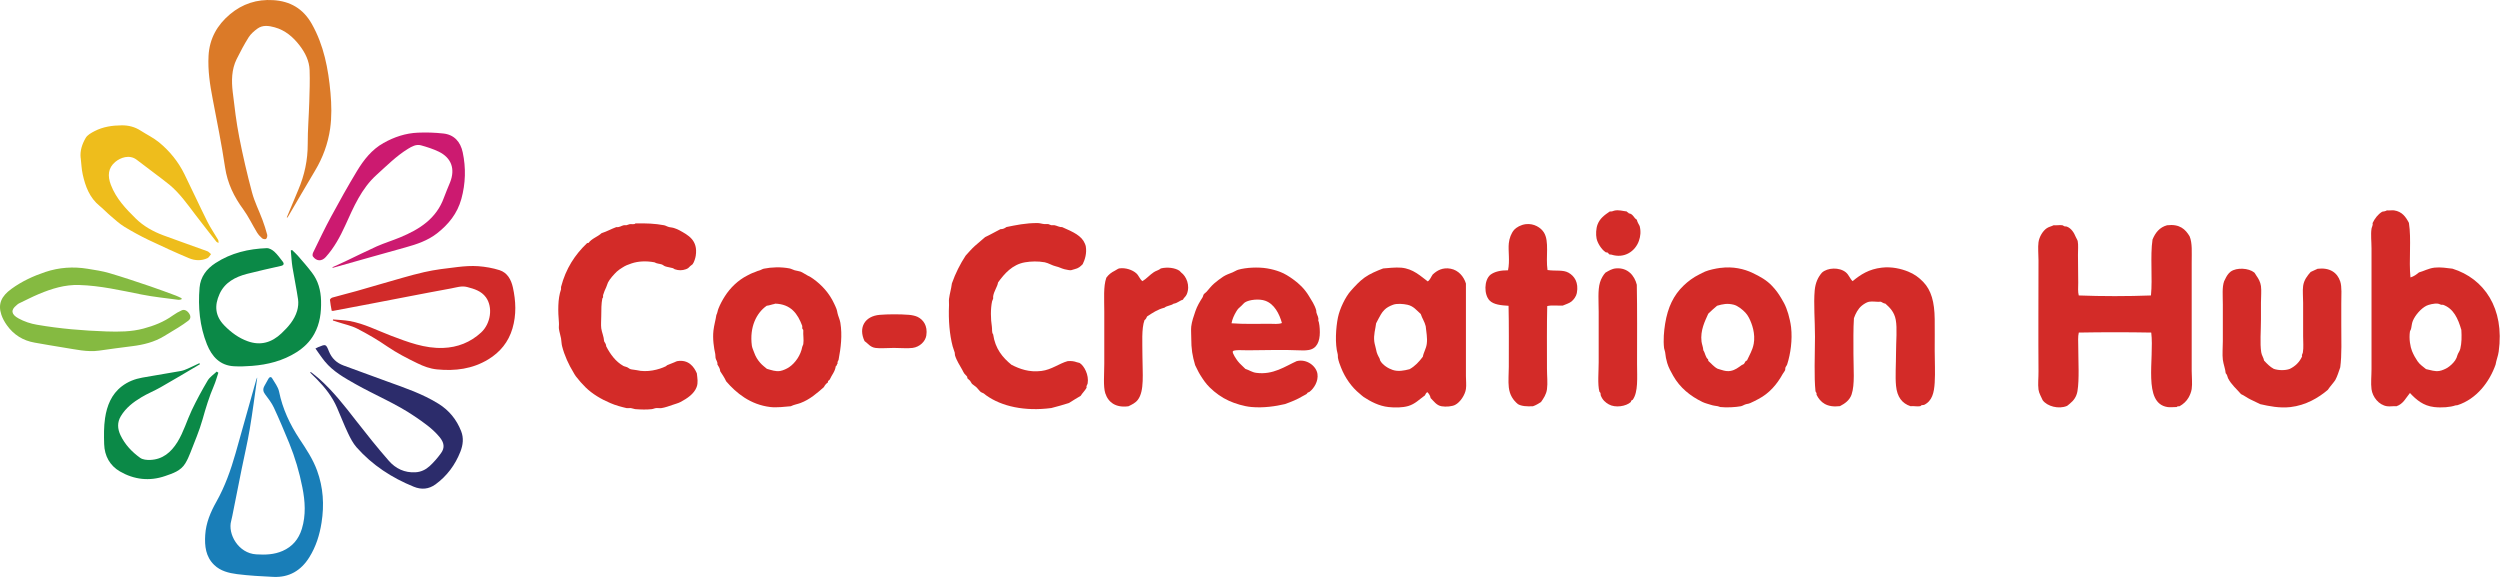 <svg xmlns="http://www.w3.org/2000/svg" width="208" height="48" viewBox="0 0 208 48" fill="none">
    <path fill-rule="evenodd" clip-rule="evenodd" d="M134.303 17.527C134.672 17.437 135.02 17.561 135.342 17.593C135.376 17.664 135.482 17.672 135.513 17.749C135.875 17.786 135.922 18.136 136.183 18.279C136.231 18.487 136.333 18.637 136.42 18.806C136.536 19.255 136.489 19.666 136.357 20.04C136.054 20.9 135.157 21.533 134.068 21.185C134.021 21.172 133.931 21.18 133.894 21.166C133.849 21.14 133.802 21.035 133.744 21.011C133.683 20.985 133.628 21.011 133.591 20.987C133.227 20.744 132.905 20.204 132.834 19.84C132.768 19.505 132.786 19.017 132.918 18.674C133.111 18.173 133.483 17.899 133.936 17.593C134.102 17.614 134.192 17.561 134.303 17.527Z" fill="#D32B28"/>
    <path fill-rule="evenodd" clip-rule="evenodd" d="M200.544 23.085C200.834 22.998 201.05 22.837 201.258 22.665C201.651 22.562 202.049 22.325 202.553 22.267C203.049 22.212 203.605 22.301 204.046 22.354C206.675 23.174 208.395 25.645 207.891 29.256C207.841 29.622 207.696 29.941 207.632 30.337C207.126 31.772 206.061 33.193 204.457 33.713C204.407 33.726 204.336 33.713 204.286 33.731C203.882 33.879 203.152 33.939 202.516 33.866C201.606 33.763 201.024 33.248 200.507 32.697C200.169 33.103 199.953 33.612 199.383 33.8C199.101 33.773 198.866 33.837 198.605 33.8C197.912 33.699 197.397 33.024 197.31 32.386C197.242 31.885 197.31 31.284 197.31 30.711C197.31 27.404 197.31 24.031 197.31 20.679C197.31 20.112 197.236 19.514 197.31 19.026C197.331 18.884 197.447 18.733 197.397 18.564C197.587 18.169 197.838 17.839 198.196 17.615C198.339 17.589 198.489 17.575 198.587 17.504C198.814 17.525 199.009 17.48 199.191 17.504C199.853 17.604 200.159 18.04 200.422 18.543C200.638 19.883 200.404 21.676 200.551 23.085M202.843 25.266C202.524 25.223 202.039 25.355 201.87 25.442C201.427 25.669 200.944 26.218 200.747 26.698C200.654 26.914 200.652 27.17 200.594 27.383C200.573 27.46 200.52 27.507 200.507 27.578C200.414 28.195 200.541 28.868 200.681 29.211C200.813 29.53 200.96 29.791 201.134 30.047C201.332 30.34 201.596 30.498 201.846 30.711C202.247 30.796 202.577 30.922 202.946 30.864C203.16 30.835 203.476 30.69 203.619 30.601C203.853 30.45 204.083 30.247 204.267 29.986C204.373 29.825 204.41 29.72 204.46 29.543C204.515 29.366 204.644 29.235 204.697 29.016C204.813 28.544 204.818 28.006 204.784 27.449C204.51 26.508 204.138 25.664 203.249 25.353C203.091 25.397 202.978 25.284 202.841 25.266" fill="#D32B28"/>
    <path fill-rule="evenodd" clip-rule="evenodd" d="M88.371 18.896C88.957 19.173 89.766 19.452 90.144 20.04C90.223 20.164 90.32 20.378 90.339 20.505C90.431 21.066 90.273 21.591 90.08 21.981C89.877 22.182 89.748 22.316 89.389 22.401C89.184 22.445 89.155 22.519 88.891 22.467C88.788 22.445 88.662 22.424 88.567 22.401C88.271 22.324 88.147 22.227 87.833 22.155C87.559 22.097 87.235 21.886 86.926 21.823C86.346 21.72 85.784 21.741 85.286 21.823C84.223 22.002 83.55 22.786 83.039 23.5C82.978 23.872 82.704 24.204 82.63 24.65C82.617 24.716 82.643 24.782 82.63 24.845C82.612 24.924 82.562 24.985 82.543 25.067C82.406 25.681 82.424 26.567 82.522 27.158C82.562 27.409 82.498 27.659 82.63 27.82C82.802 29.012 83.416 29.751 84.162 30.355C84.843 30.695 85.613 30.993 86.649 30.863C87.491 30.761 88.126 30.238 88.83 30.046C89.12 30.02 89.376 30.054 89.587 30.136C89.656 30.162 89.782 30.178 89.825 30.199C90.196 30.423 90.613 31.191 90.494 31.897C90.476 32.008 90.357 32.1 90.407 32.251C90.27 32.509 90.059 32.691 89.912 32.934C89.587 33.132 89.255 33.319 88.938 33.53C88.461 33.683 87.968 33.82 87.469 33.949C85.265 34.239 83.342 33.817 82.047 32.892C81.979 32.841 81.921 32.783 81.852 32.736C81.778 32.686 81.675 32.67 81.615 32.625C81.491 32.533 81.388 32.367 81.269 32.251C81.148 32.129 80.992 32.048 80.879 31.942C80.821 31.887 80.781 31.768 80.708 31.678C80.642 31.597 80.544 31.549 80.491 31.478C80.465 31.441 80.491 31.388 80.47 31.346C80.42 31.259 80.299 31.177 80.233 31.082C80.164 30.985 80.12 30.887 80.061 30.771C79.866 30.41 79.587 30.009 79.455 29.561C79.434 29.492 79.452 29.408 79.434 29.339C79.386 29.16 79.318 29.028 79.26 28.812C79.009 27.857 78.901 26.668 78.959 25.37C78.964 25.199 78.938 25.025 78.959 24.861C79.012 24.437 79.141 24.044 79.197 23.582C79.497 22.73 79.885 21.965 80.341 21.269C80.597 20.99 80.834 20.705 81.119 20.452C81.396 20.206 81.683 19.972 81.963 19.727C82.406 19.523 82.809 19.281 83.239 19.065C83.466 19.073 83.603 18.98 83.735 18.89C84.516 18.732 85.331 18.553 86.33 18.558C86.515 18.558 86.715 18.632 86.913 18.645C87.016 18.653 87.124 18.632 87.216 18.645C87.298 18.658 87.374 18.719 87.454 18.735C87.538 18.748 87.633 18.722 87.715 18.735C87.947 18.772 88.15 18.922 88.382 18.89" fill="#D32B28"/>
    <path fill-rule="evenodd" clip-rule="evenodd" d="M52.854 18.609C52.851 18.591 52.862 18.588 52.862 18.588C53.774 18.572 54.478 18.596 55.254 18.741C55.383 18.765 55.525 18.862 55.684 18.896C55.847 18.928 55.968 18.931 56.116 18.986C56.28 19.042 56.388 19.084 56.528 19.16C57.242 19.558 58.086 19.973 57.886 21.278C57.859 21.46 57.757 21.805 57.627 21.982C57.598 22.022 57.493 22.077 57.432 22.135C57.298 22.267 57.263 22.33 57.066 22.401C56.749 22.512 56.459 22.512 56.137 22.401C56.087 22.383 56.042 22.33 55.987 22.312C55.768 22.246 55.525 22.225 55.338 22.156C55.238 22.122 55.156 22.035 55.059 22.001C54.853 21.935 54.645 21.942 54.452 21.824C53.753 21.695 53.094 21.732 52.553 21.913C52.245 22.016 52.031 22.096 51.775 22.267C51.599 22.383 51.498 22.433 51.319 22.597C51.082 22.823 50.744 23.195 50.586 23.501C50.538 23.596 50.486 23.789 50.436 23.897C50.338 24.105 50.246 24.316 50.175 24.559C50.161 24.606 50.19 24.68 50.175 24.735C50.161 24.785 50.117 24.807 50.111 24.843C50.032 25.258 50.024 25.743 50.024 26.323C50.024 26.653 49.987 27.009 50.024 27.315C50.072 27.665 50.238 27.987 50.264 28.396C50.33 28.528 50.433 28.62 50.436 28.815C50.781 29.482 51.229 30.089 51.862 30.445C51.949 30.495 52.078 30.503 52.187 30.556C52.282 30.598 52.355 30.68 52.448 30.711C52.593 30.759 52.791 30.756 52.965 30.796C53.827 31.009 54.816 30.761 55.407 30.469C55.449 30.448 55.465 30.4 55.512 30.382C55.715 30.292 55.873 30.231 56.119 30.139C56.187 30.113 56.274 30.06 56.335 30.049C57.279 29.886 57.741 30.508 57.978 31.062C58.023 31.489 58.099 31.843 57.957 32.212C57.741 32.774 57.184 33.145 56.62 33.446C56.404 33.559 56.208 33.594 55.95 33.689C55.723 33.77 55.314 33.913 55.04 33.953C54.892 33.976 54.737 33.937 54.587 33.953C54.457 33.966 54.349 34.029 54.217 34.042C53.795 34.09 53.318 34.076 52.875 34.042C52.751 34.032 52.619 33.968 52.49 33.953C52.371 33.939 52.239 33.971 52.123 33.953C51.92 33.918 51.675 33.831 51.451 33.778C51.256 33.728 50.976 33.617 50.781 33.536C50.037 33.225 49.283 32.779 48.729 32.236C48.437 31.948 48.165 31.642 47.909 31.307C47.827 31.202 47.772 31.086 47.693 30.954C47.331 30.363 46.96 29.58 46.764 28.794C46.717 28.615 46.717 28.398 46.678 28.153C46.646 27.948 46.532 27.602 46.503 27.359C46.482 27.196 46.519 27.027 46.503 26.853C46.422 25.904 46.398 24.865 46.678 24.073V23.876C47.076 22.335 47.851 21.175 48.837 20.236C48.864 20.21 48.914 20.212 48.967 20.212C49.23 19.841 49.724 19.706 50.048 19.4C50.488 19.263 50.855 19.047 51.279 18.894C51.541 18.933 51.704 18.775 51.904 18.738C51.976 18.725 52.052 18.752 52.123 18.738C52.218 18.72 52.297 18.665 52.403 18.649C52.551 18.63 52.74 18.691 52.856 18.606" fill="#D32B28"/>
    <path fill-rule="evenodd" clip-rule="evenodd" d="M128.753 22.467C129.46 22.567 130.04 22.43 130.501 22.689C130.992 22.965 131.359 23.501 131.192 24.384C131.145 24.645 130.937 24.936 130.739 25.091C130.541 25.247 130.267 25.313 130.027 25.423C129.602 25.445 129.085 25.373 128.729 25.466C128.69 27.082 128.708 28.944 128.708 30.669C128.708 31.259 128.779 31.877 128.708 32.388C128.65 32.818 128.426 33.142 128.212 33.449C128.001 33.58 127.796 33.715 127.543 33.799C127.041 33.826 126.59 33.799 126.29 33.623C125.897 33.298 125.604 32.863 125.533 32.233C125.472 31.708 125.533 31.104 125.533 30.516C125.533 28.873 125.549 27.024 125.512 25.442C124.895 25.405 124.27 25.349 123.932 25.001C123.463 24.516 123.463 23.316 123.998 22.863C124.351 22.596 124.853 22.485 125.467 22.488C125.636 21.689 125.467 20.895 125.533 20.239C125.573 19.827 125.739 19.4 125.965 19.136C126.163 18.907 126.538 18.704 126.939 18.651C127.635 18.567 128.207 18.949 128.45 19.337C128.922 20.088 128.59 21.365 128.753 22.467Z" fill="#D32B28"/>
    <path fill-rule="evenodd" clip-rule="evenodd" d="M172.955 24.582C174.849 24.656 177.048 24.656 178.96 24.582C179.103 23.134 178.884 21.312 179.09 19.93C179.324 19.36 179.675 18.912 180.3 18.741C181.35 18.617 181.83 19.076 182.178 19.666C182.41 20.231 182.349 20.995 182.349 21.847V30.864C182.349 31.365 182.415 31.916 182.349 32.364C182.315 32.61 182.199 32.884 182.093 33.071C181.909 33.39 181.656 33.62 181.337 33.799C181.228 33.791 181.144 33.807 181.099 33.865C180.788 33.865 180.561 33.905 180.321 33.865C178.267 33.53 179.248 29.88 178.984 27.67C177.022 27.633 174.915 27.633 172.955 27.67C172.871 28.016 172.911 28.43 172.911 28.86C172.911 30.015 173.008 31.571 172.845 32.541C172.766 33.013 172.526 33.33 172.217 33.578C172.135 33.638 172.038 33.744 171.959 33.778C171.289 34.058 170.326 33.815 169.949 33.295C169.83 33.005 169.646 32.739 169.603 32.412C169.543 31.961 169.609 31.428 169.603 30.89C169.58 27.963 169.603 24.614 169.603 21.652C169.603 21.135 169.543 20.602 169.603 20.154C169.667 19.698 169.965 19.207 170.294 18.986C170.466 18.867 170.687 18.835 170.856 18.741C171.117 18.764 171.378 18.706 171.589 18.741C171.653 18.751 171.679 18.801 171.761 18.83C171.816 18.846 171.903 18.83 171.956 18.851C172.336 18.996 172.555 19.352 172.713 19.735C172.763 19.854 172.842 19.954 172.866 20.064C172.929 20.392 172.882 20.798 172.887 21.212C172.895 21.95 172.908 22.757 172.908 23.524C172.908 23.904 172.868 24.266 172.953 24.585" fill="#D32B28"/>
    <path fill-rule="evenodd" clip-rule="evenodd" d="M69.772 29.941C69.732 30.03 69.658 30.088 69.687 30.247C69.611 30.297 69.635 30.442 69.537 30.468C69.471 30.935 69.199 31.196 69.038 31.571C68.994 31.658 68.859 31.65 68.888 31.813C68.738 31.911 68.627 32.048 68.543 32.212C67.973 32.712 67.38 33.24 66.596 33.533C66.341 33.628 66.058 33.665 65.795 33.799C65.346 33.839 64.6 33.928 64.091 33.865C62.424 33.667 61.251 32.697 60.417 31.726C60.278 31.418 60.093 31.157 59.922 30.888C59.908 30.629 59.774 30.495 59.684 30.313C59.726 30.12 59.571 29.965 59.534 29.783C59.513 29.68 59.534 29.558 59.51 29.453C59.399 28.962 59.278 28.187 59.36 27.491C59.413 27.035 59.542 26.62 59.6 26.212C59.695 26.032 59.7 25.861 59.771 25.684C59.903 25.341 60.109 24.959 60.309 24.648C60.755 23.946 61.406 23.314 62.169 22.926C62.371 22.823 62.501 22.744 62.751 22.662C62.899 22.615 62.957 22.559 63.16 22.509C63.297 22.475 63.426 22.38 63.55 22.354C64.202 22.224 64.956 22.195 65.689 22.332C65.829 22.361 65.963 22.441 66.119 22.488C66.272 22.533 66.449 22.546 66.596 22.596C66.776 22.659 66.997 22.828 67.2 22.928C67.395 23.023 67.48 23.068 67.654 23.195C68.374 23.712 68.996 24.387 69.402 25.265C69.476 25.426 69.526 25.518 69.597 25.708C69.642 25.832 69.645 25.89 69.682 26.059C69.729 26.291 69.874 26.576 69.919 26.855C70.088 27.892 69.959 28.941 69.769 29.941M63.785 25.442C62.925 26.046 62.353 27.224 62.553 28.749C62.577 28.939 62.672 29.121 62.725 29.279C62.867 29.688 63.036 29.941 63.244 30.181C63.432 30.4 63.603 30.513 63.806 30.687C64.194 30.795 64.534 30.927 64.909 30.866C65.164 30.822 65.481 30.666 65.644 30.558C66.174 30.202 66.623 29.543 66.747 28.86C66.76 28.78 66.823 28.709 66.834 28.638C66.892 28.229 66.807 27.889 66.834 27.491C66.839 27.396 66.752 27.396 66.747 27.314V27.116C66.372 26.109 65.808 25.297 64.479 25.262C64.466 25.262 64.452 25.265 64.455 25.286C64.218 25.326 64.033 25.413 63.785 25.439" fill="#D32B28"/>
    <path fill-rule="evenodd" clip-rule="evenodd" d="M95.048 23.393C95.391 23.195 95.647 22.876 96 22.644C96.182 22.52 96.409 22.488 96.583 22.333C97.108 22.203 97.764 22.275 98.139 22.533C98.178 22.562 98.218 22.628 98.268 22.668C98.695 22.982 99.041 23.738 98.743 24.474C98.664 24.672 98.5 24.759 98.418 24.936C98.128 25.015 97.965 25.226 97.64 25.268C97.44 25.429 97.079 25.429 96.886 25.598C96.306 25.743 95.879 26.041 95.438 26.328C95.388 26.455 95.328 26.566 95.222 26.637C94.964 27.343 95.051 28.528 95.051 29.656C95.051 31.041 95.233 32.531 94.663 33.269C94.463 33.528 94.186 33.657 93.885 33.802C92.859 33.939 92.216 33.501 91.96 32.721C91.778 32.156 91.876 31.112 91.876 30.25V25.927C91.876 24.883 91.791 23.823 92.047 23.105C92.247 22.836 92.44 22.681 92.78 22.509C92.901 22.449 93.012 22.349 93.126 22.33C93.658 22.256 94.217 22.457 94.531 22.731C94.755 22.924 94.826 23.232 95.051 23.39" fill="#D32B28"/>
    <path fill-rule="evenodd" clip-rule="evenodd" d="M103.605 30.687C103.932 30.79 104.169 30.974 104.512 31.019C105.933 31.214 106.943 30.465 107.885 30.046C108.721 29.835 109.515 30.455 109.612 31.106C109.705 31.718 109.32 32.324 108.942 32.607C108.9 32.636 108.834 32.638 108.792 32.672C108.755 32.702 108.747 32.754 108.705 32.783C108.615 32.844 108.484 32.897 108.381 32.96C107.922 33.239 107.423 33.435 106.912 33.619C106.139 33.801 105.118 33.957 104.103 33.862C103.483 33.804 102.771 33.582 102.265 33.356C101.653 33.079 101.107 32.686 100.646 32.232C100.324 31.916 100.1 31.583 99.847 31.175C99.686 30.919 99.591 30.676 99.435 30.381C99.208 29.592 99.111 29.086 99.111 28.065C99.111 27.754 99.082 27.432 99.111 27.161C99.156 26.77 99.322 26.269 99.459 25.884C99.609 25.454 99.815 25.112 100.042 24.758C100.097 24.674 100.105 24.56 100.15 24.492C100.2 24.418 100.311 24.36 100.387 24.273C100.588 24.044 100.78 23.793 101.015 23.587C101.242 23.392 101.505 23.189 101.772 23.015C102.001 22.867 102.252 22.778 102.55 22.662C102.719 22.593 102.874 22.482 103.024 22.44C103.671 22.256 104.665 22.205 105.424 22.329C105.849 22.403 106.144 22.485 106.503 22.619C106.883 22.762 107.265 23.007 107.582 23.236C108.077 23.59 108.536 24.022 108.9 24.624C109.114 24.977 109.375 25.352 109.507 25.813C109.523 25.874 109.509 25.953 109.528 26.011C109.586 26.235 109.736 26.417 109.678 26.652C109.765 26.842 109.81 27.277 109.81 27.643C109.81 28.408 109.565 29.009 108.882 29.12C108.578 29.168 108.336 29.16 107.996 29.144C106.69 29.081 105.277 29.144 103.847 29.144C103.497 29.144 102.647 29.081 102.571 29.231C102.5 29.373 102.885 29.919 102.982 30.046C103.169 30.291 103.394 30.455 103.607 30.684M105.271 25.022C104.765 24.843 103.95 24.927 103.586 25.154C103.489 25.215 103.388 25.349 103.286 25.441C103.061 25.636 102.988 25.697 102.853 25.927C102.684 26.209 102.523 26.546 102.463 26.897C103.433 26.976 104.62 26.939 105.641 26.939C105.989 26.939 106.353 26.992 106.656 26.876C106.445 26.106 106.018 25.286 105.274 25.025" fill="#D32B28"/>
    <path fill-rule="evenodd" clip-rule="evenodd" d="M118.79 23.413C118.988 23.284 119.062 23.031 119.199 22.841C119.566 22.498 120.032 22.232 120.692 22.356C121.346 22.48 121.791 23.012 121.965 23.59V31.288C121.965 31.66 122.013 32.04 121.965 32.367C121.894 32.852 121.496 33.469 121.058 33.691C120.824 33.809 120.322 33.87 119.935 33.801C119.518 33.728 119.299 33.387 119.028 33.118C118.993 32.905 118.883 32.765 118.766 32.63C118.64 32.665 118.614 32.799 118.553 32.897C118.073 33.242 117.738 33.609 117.171 33.78C116.68 33.925 116.034 33.923 115.528 33.867C114.737 33.786 114.012 33.398 113.455 33.029C113.35 32.96 113.231 32.839 113.11 32.741C112.471 32.227 111.904 31.43 111.575 30.584C111.467 30.307 111.374 30.085 111.316 29.766C111.298 29.666 111.324 29.561 111.295 29.458C111.058 28.617 111.142 27.272 111.316 26.417C111.467 25.674 111.944 24.698 112.376 24.21C112.746 23.796 113.091 23.411 113.542 23.086C113.983 22.773 114.521 22.548 115.077 22.335C115.449 22.308 116.098 22.229 116.588 22.271C117.577 22.361 118.184 22.968 118.793 23.416M117.108 25.357C116.744 25.278 116.222 25.236 115.897 25.357C115.589 25.473 115.364 25.597 115.185 25.779C115.051 25.913 114.974 26.019 114.882 26.174C114.739 26.409 114.618 26.668 114.492 26.902C114.439 27.382 114.27 27.831 114.341 28.424C114.368 28.651 114.47 28.928 114.492 29.089C114.536 29.389 114.671 29.627 114.774 29.811C114.808 29.875 114.811 29.964 114.837 30.012C115.043 30.37 115.502 30.658 115.873 30.779C116.327 30.93 116.799 30.84 117.279 30.716C117.738 30.46 118.076 30.085 118.381 29.679C118.432 29.347 118.653 29.012 118.706 28.619C118.777 28.105 118.661 27.617 118.619 27.142C118.527 26.757 118.321 26.488 118.207 26.127C117.865 25.821 117.601 25.465 117.105 25.357" fill="#D32B28"/>
    <path fill-rule="evenodd" clip-rule="evenodd" d="M143.14 22.291C144.171 22.152 145.113 22.37 145.82 22.711C146.447 23.011 146.98 23.304 147.439 23.792C147.755 24.127 147.959 24.406 148.196 24.805C148.28 24.947 148.341 25.045 148.433 25.221C148.562 25.461 148.684 25.78 148.781 26.105C148.868 26.4 148.979 26.87 149.019 27.228C149.137 28.28 148.977 29.433 148.694 30.314C148.663 30.411 148.573 30.498 148.541 30.601C148.52 30.667 148.547 30.736 148.52 30.796C148.481 30.899 148.388 30.994 148.325 31.108C147.837 31.991 147.204 32.727 146.294 33.202C146.057 33.328 145.886 33.418 145.625 33.534C145.506 33.587 145.469 33.589 145.3 33.621C145.142 33.653 144.984 33.771 144.847 33.798C144.422 33.879 143.647 33.927 143.119 33.864C143.053 33.853 142.995 33.808 142.924 33.798C142.681 33.755 142.55 33.75 142.362 33.687C142.114 33.605 141.888 33.56 141.648 33.447C140.635 32.956 139.773 32.263 139.208 31.263C139.037 30.957 138.823 30.588 138.712 30.203C138.62 29.897 138.578 29.662 138.538 29.299C138.525 29.185 138.465 29.082 138.451 28.966C138.375 28.288 138.438 27.566 138.538 26.938C138.763 25.548 139.25 24.554 140.073 23.763C140.432 23.417 140.88 23.077 141.371 22.837C141.524 22.761 141.698 22.663 141.869 22.592C142.204 22.457 142.716 22.344 143.146 22.286M145.909 28.613C146.06 27.758 145.775 26.954 145.519 26.45C145.422 26.26 145.329 26.131 145.216 26.01C144.994 25.77 144.586 25.435 144.245 25.351C143.71 25.219 143.346 25.298 142.861 25.438C142.605 25.646 142.365 25.873 142.128 26.099C141.859 26.701 141.453 27.481 141.566 28.415C141.592 28.634 141.703 28.887 141.716 29.143C141.872 29.364 141.89 29.728 142.104 29.889C142.13 29.916 142.13 29.968 142.128 30.024C142.383 30.243 142.592 30.52 142.906 30.68C143.256 30.775 143.573 30.931 143.984 30.86C144.369 30.791 144.636 30.57 144.913 30.374C144.973 30.332 145.05 30.322 145.087 30.285C145.189 30.187 145.192 30.008 145.345 30C145.559 29.525 145.814 29.132 145.907 28.61" fill="#D32B28"/>
    <path fill-rule="evenodd" clip-rule="evenodd" d="M154.137 23.392C154.809 22.836 155.498 22.392 156.558 22.269C157.399 22.171 158.167 22.358 158.76 22.596C159.272 22.804 159.646 23.076 160.015 23.458C160.683 24.152 160.949 25.122 160.967 26.546C160.978 27.364 160.967 28.266 160.967 29.168C160.967 30.07 161.02 30.985 160.967 31.836C160.917 32.67 160.759 33.363 160.081 33.688C160.036 33.709 159.952 33.688 159.889 33.709C159.823 33.733 159.81 33.788 159.757 33.796C159.525 33.841 159.206 33.764 158.958 33.796C158.246 33.564 157.837 33.018 157.75 32.097C157.674 31.333 157.75 30.317 157.75 29.342C157.75 28.366 157.858 27.311 157.726 26.607C157.608 25.966 157.244 25.599 156.864 25.262C156.711 25.246 156.619 25.164 156.495 25.106C156.112 25.13 155.798 25.051 155.5 25.106C155.292 25.146 155.039 25.32 154.896 25.436C154.585 25.694 154.377 26.101 154.248 26.472C154.187 27.335 154.206 28.392 154.206 29.447C154.206 30.668 154.335 31.989 154.053 32.82C153.889 33.3 153.496 33.58 153.082 33.791C151.99 33.922 151.46 33.487 151.136 32.844C151.17 32.683 151.083 32.649 151.049 32.556C150.922 31.325 151.001 29.642 151.007 28.015C151.007 26.673 150.883 25.286 150.983 24.16C151.041 23.535 151.252 23.065 151.587 22.683C152.043 22.266 153.032 22.211 153.575 22.659C153.831 22.87 153.926 23.205 154.134 23.387" fill="#D32B28"/>
    <path fill-rule="evenodd" clip-rule="evenodd" d="M136.182 23.703C136.222 25.763 136.203 28.102 136.203 30.27C136.203 31.425 136.314 32.614 135.837 33.268C135.739 33.284 135.702 33.355 135.684 33.448C135.283 33.817 134.384 33.949 133.851 33.643C133.571 33.485 133.329 33.279 133.181 32.894C133.16 32.844 133.181 32.767 133.16 32.694C133.147 32.657 133.084 32.622 133.07 32.585C132.907 31.96 133.01 30.956 133.01 30.138C133.01 28.806 133.007 27.3 133.01 25.95C133.01 25.093 132.925 24.13 133.118 23.5C133.215 23.173 133.392 22.88 133.571 22.685C133.856 22.527 134.088 22.361 134.458 22.329C135.425 22.253 135.995 22.925 136.185 23.701" fill="#D32B28"/>
    <path fill-rule="evenodd" clip-rule="evenodd" d="M188.379 30.009C188.616 30.262 188.859 30.518 189.178 30.689C189.56 30.823 190.135 30.837 190.518 30.689C190.974 30.465 191.319 30.13 191.533 29.655C191.48 29.534 191.578 29.436 191.599 29.326C191.667 28.93 191.62 28.434 191.62 27.959V25.183C191.62 24.697 191.567 24.196 191.62 23.795C191.681 23.305 191.979 22.928 192.248 22.627C192.448 22.545 192.63 22.44 192.83 22.361C193.83 22.247 194.46 22.667 194.708 23.418C194.856 23.864 194.795 24.565 194.795 25.293V26.86C194.795 28.271 194.848 29.537 194.708 30.562C194.582 30.929 194.468 31.301 194.297 31.62C194.102 31.905 193.864 32.15 193.672 32.438C192.912 33.086 191.855 33.722 190.56 33.87C189.647 33.97 188.806 33.796 188.054 33.627C187.778 33.495 187.503 33.358 187.232 33.231C186.955 33.099 186.731 32.912 186.454 32.791C186.084 32.358 185.644 32.002 185.372 31.467C185.322 31.311 185.283 31.148 185.177 31.05C185.153 30.713 184.985 30.296 184.94 29.927C184.885 29.484 184.94 28.925 184.94 28.381V25.338C184.94 24.597 184.866 23.898 185.048 23.397C185.066 23.344 185.109 23.284 185.135 23.223C185.238 22.999 185.383 22.756 185.586 22.603C186.092 22.231 187.1 22.303 187.553 22.672C187.611 22.719 187.667 22.851 187.746 22.959C187.896 23.162 188.068 23.468 188.112 23.798C188.165 24.199 188.112 24.689 188.112 25.185V26.575C188.112 27.543 188.018 28.548 188.134 29.307C188.17 29.566 188.342 29.779 188.374 30.014" fill="#D32B28"/>
    <path fill-rule="evenodd" clip-rule="evenodd" d="M71.93 28.377C71.397 27.259 71.948 26.294 73.203 26.194C73.847 26.141 74.865 26.13 75.622 26.194C75.849 26.209 76.175 26.278 76.355 26.37C76.808 26.597 77.196 27.093 77.07 27.913C76.993 28.401 76.529 28.868 75.925 28.947C75.519 29.002 74.925 28.947 74.369 28.947C73.813 28.947 73.219 29.005 72.834 28.947C72.386 28.881 72.212 28.567 71.927 28.375" fill="#D32B28"/>
    <path fill-rule="evenodd" clip-rule="evenodd" d="M23.86 18.087C24.179 17.325 24.49 16.562 24.814 15.803C25.337 14.579 25.608 13.313 25.603 11.968C25.6 10.805 25.698 9.645 25.732 8.479C25.759 7.599 25.79 6.718 25.759 5.834C25.732 5.067 25.395 4.394 24.936 3.793C24.387 3.076 23.725 2.511 22.847 2.271C22.359 2.137 21.853 2.063 21.413 2.385C21.141 2.583 20.869 2.82 20.69 3.099C20.323 3.682 19.999 4.297 19.69 4.914C19.263 5.782 19.253 6.72 19.363 7.654C19.511 8.912 19.661 10.17 19.904 11.412C20.205 12.955 20.563 14.495 20.969 16.014C21.178 16.797 21.552 17.528 21.837 18.293C21.99 18.699 22.119 19.113 22.23 19.527C22.259 19.635 22.212 19.812 22.135 19.878C22.08 19.925 21.887 19.893 21.811 19.83C21.65 19.693 21.5 19.527 21.389 19.35C20.998 18.709 20.677 18.018 20.239 17.417C19.466 16.365 18.923 15.249 18.725 13.923C18.443 12.016 18.055 10.122 17.694 8.224C17.465 7.037 17.285 5.855 17.351 4.64C17.428 3.205 18.076 2.076 19.137 1.185C20.173 0.317 21.378 -0.073 22.723 0.011C24.134 0.093 25.221 0.713 25.941 1.989C26.945 3.769 27.315 5.718 27.497 7.728C27.584 8.719 27.607 9.711 27.468 10.7C27.288 11.955 26.858 13.123 26.207 14.207C25.455 15.465 24.725 16.729 23.986 17.989C23.96 18.034 23.931 18.071 23.902 18.113C23.886 18.103 23.87 18.095 23.855 18.084" fill="#DB7A28"/>
    <path fill-rule="evenodd" clip-rule="evenodd" d="M27.597 25.855C27.544 25.541 27.478 25.254 27.452 24.953C27.444 24.892 27.571 24.779 27.652 24.758C28.317 24.568 28.989 24.404 29.657 24.217C30.342 24.027 31.023 23.816 31.709 23.624C32.901 23.292 34.082 22.917 35.285 22.643C36.2 22.432 37.139 22.326 38.072 22.216C38.642 22.147 39.225 22.108 39.794 22.147C40.388 22.192 40.992 22.297 41.561 22.477C42.213 22.688 42.526 23.26 42.672 23.911C42.922 25.051 42.972 26.19 42.637 27.327C42.305 28.458 41.611 29.299 40.63 29.898C39.309 30.702 37.866 30.882 36.358 30.734C35.77 30.676 35.245 30.478 34.723 30.222C33.863 29.806 33.017 29.37 32.22 28.827C31.426 28.276 30.585 27.788 29.725 27.345C29.219 27.087 28.639 26.973 28.09 26.791C27.958 26.749 27.829 26.709 27.697 26.665C27.697 26.638 27.703 26.607 27.705 26.578C28.167 26.62 28.631 26.63 29.082 26.709C30.295 26.923 31.389 27.495 32.529 27.93C33.934 28.461 35.337 29.004 36.867 28.948C38.062 28.906 39.138 28.487 40.029 27.664C40.841 26.913 41.021 25.549 40.427 24.734C40.042 24.207 39.457 24.035 38.866 23.88C38.399 23.758 37.967 23.919 37.526 23.998C36.326 24.215 35.132 24.447 33.937 24.676C32.898 24.877 31.859 25.077 30.82 25.277C29.791 25.475 28.76 25.668 27.726 25.863C27.681 25.871 27.631 25.858 27.594 25.855" fill="#D12A29"/>
    <path fill-rule="evenodd" clip-rule="evenodd" d="M21.399 31.446C21.196 32.87 21.017 34.297 20.777 35.713C20.592 36.815 20.331 37.91 20.11 39.004C19.87 40.18 19.64 41.359 19.406 42.533C19.35 42.799 19.308 43.068 19.237 43.329C18.926 44.421 19.83 46.038 21.32 46.122C22.069 46.169 22.805 46.148 23.514 45.837C24.329 45.481 24.849 44.861 25.113 44.004C25.463 42.857 25.387 41.702 25.157 40.55C24.91 39.286 24.548 38.06 24.063 36.871C23.654 35.879 23.238 34.885 22.784 33.909C22.599 33.514 22.32 33.157 22.056 32.804C21.887 32.583 21.861 32.372 21.987 32.134C22.101 31.921 22.217 31.71 22.338 31.501C22.425 31.354 22.56 31.327 22.644 31.475C22.855 31.836 23.137 32.19 23.219 32.583C23.512 34.025 24.118 35.304 24.915 36.517C25.469 37.353 26.03 38.187 26.381 39.149C26.898 40.565 26.985 42 26.753 43.48C26.592 44.513 26.286 45.484 25.735 46.365C25.041 47.48 24.047 48.058 22.747 47.997C21.737 47.95 20.724 47.894 19.722 47.768C19.042 47.678 18.348 47.514 17.821 47.003C17.116 46.322 17.016 45.439 17.074 44.513C17.135 43.509 17.515 42.609 17.997 41.755C18.72 40.473 19.205 39.096 19.606 37.688C20.184 35.66 20.748 33.624 21.32 31.594C21.336 31.536 21.365 31.48 21.384 31.425C21.389 31.43 21.397 31.438 21.402 31.443" fill="#197EB8"/>
    <path fill-rule="evenodd" clip-rule="evenodd" d="M24.297 20.797C24.457 20.955 24.631 21.103 24.779 21.274C25.177 21.733 25.584 22.194 25.953 22.682C26.475 23.363 26.691 24.162 26.712 25.027C26.736 25.992 26.623 26.92 26.148 27.78C25.787 28.437 25.278 28.919 24.663 29.31C23.529 30.024 22.279 30.338 20.968 30.441C20.473 30.478 19.977 30.502 19.481 30.473C18.313 30.417 17.63 29.674 17.218 28.648C16.614 27.139 16.469 25.546 16.604 23.932C16.678 23.033 17.189 22.366 17.93 21.886C19.233 21.039 20.678 20.704 22.197 20.646C22.408 20.641 22.659 20.789 22.825 20.939C23.086 21.177 23.297 21.477 23.519 21.762C23.658 21.941 23.619 22.07 23.379 22.123C22.432 22.34 21.48 22.545 20.541 22.788C19.579 23.041 18.698 23.495 18.265 24.462C17.846 25.393 17.862 26.274 18.69 27.108C19.244 27.667 19.858 28.12 20.602 28.389C21.683 28.782 22.614 28.495 23.418 27.733C23.977 27.203 24.497 26.622 24.721 25.858C24.808 25.557 24.843 25.211 24.798 24.903C24.668 24.012 24.479 23.133 24.334 22.242C24.26 21.78 24.239 21.308 24.194 20.841C24.228 20.828 24.262 20.815 24.299 20.797" fill="#0B8947"/>
    <path fill-rule="evenodd" clip-rule="evenodd" d="M6.709 13.139C6.645 12.527 6.841 11.973 7.128 11.477C7.273 11.227 7.592 11.055 7.864 10.913C8.573 10.544 9.346 10.433 10.132 10.428C10.694 10.422 11.221 10.557 11.701 10.868C12.207 11.195 12.764 11.459 13.225 11.836C14.106 12.559 14.826 13.439 15.338 14.478C15.984 15.789 16.593 17.118 17.244 18.424C17.508 18.951 17.848 19.439 18.146 19.953C18.189 20.024 18.173 20.127 18.181 20.217C18.115 20.175 18.03 20.148 17.985 20.09C17.4 19.344 16.812 18.595 16.237 17.841C15.575 16.968 14.942 16.069 14.09 15.364C13.692 15.04 13.275 14.734 12.867 14.423C12.371 14.043 11.867 13.669 11.369 13.289C10.765 12.828 10.013 13.118 9.591 13.471C8.995 13.967 8.934 14.626 9.225 15.383C9.662 16.525 10.469 17.369 11.297 18.184C11.938 18.814 12.729 19.257 13.571 19.573C14.792 20.03 16.029 20.454 17.255 20.903C17.368 20.945 17.455 21.066 17.558 21.143C17.458 21.259 17.384 21.422 17.263 21.478C16.759 21.715 16.218 21.689 15.728 21.483C14.599 21.008 13.481 20.499 12.373 19.969C11.677 19.634 10.994 19.262 10.335 18.859C9.921 18.603 9.557 18.265 9.185 17.946C8.874 17.685 8.6 17.385 8.286 17.129C7.458 16.456 7.104 15.518 6.883 14.515C6.783 14.064 6.767 13.592 6.714 13.133" fill="#EEBD1C"/>
    <path fill-rule="evenodd" clip-rule="evenodd" d="M15.095 24.91C15.011 24.92 14.918 24.957 14.837 24.944C13.813 24.804 12.782 24.706 11.775 24.503C10.055 24.161 8.349 23.765 6.585 23.712C5.395 23.675 4.311 24.013 3.243 24.459C2.671 24.699 2.117 24.986 1.556 25.255C1.487 25.289 1.429 25.353 1.368 25.403C0.886 25.785 0.925 26.157 1.542 26.492C2.012 26.753 2.552 26.932 3.08 27.019C4.989 27.349 6.92 27.51 8.855 27.576C9.889 27.61 10.928 27.608 11.933 27.338C12.793 27.109 13.629 26.787 14.37 26.252C14.61 26.078 14.871 25.93 15.14 25.811C15.364 25.711 15.644 25.888 15.786 26.168C15.889 26.373 15.834 26.558 15.667 26.682C15.396 26.89 15.111 27.075 14.821 27.259C14.433 27.499 14.038 27.731 13.647 27.971C12.838 28.462 11.949 28.683 11.023 28.799C10.098 28.91 9.175 29.042 8.249 29.171C7.255 29.311 6.292 29.069 5.322 28.921C4.507 28.799 3.7 28.644 2.885 28.507C1.922 28.341 1.142 27.861 0.569 27.054C0.382 26.793 0.216 26.495 0.113 26.186C-0.188 25.281 0.118 24.643 0.949 24.037C1.809 23.409 2.761 22.969 3.766 22.631C4.921 22.246 6.097 22.167 7.292 22.362C7.898 22.462 8.51 22.549 9.098 22.723C10.237 23.058 11.361 23.438 12.487 23.818C13.21 24.063 13.924 24.332 14.639 24.596C14.802 24.656 14.958 24.744 15.116 24.815C15.108 24.844 15.1 24.875 15.095 24.904" fill="#85BA41"/>
    <path fill-rule="evenodd" clip-rule="evenodd" d="M27.657 22.235C28.015 22.069 28.374 21.911 28.733 21.742C29.606 21.328 30.468 20.893 31.349 20.497C31.984 20.218 32.649 20.015 33.29 19.749C34.891 19.084 36.309 18.203 36.942 16.426C37.095 15.998 37.282 15.587 37.449 15.165C37.886 14.057 37.562 13.134 36.502 12.617C36.032 12.391 35.526 12.23 35.022 12.09C34.627 11.982 34.266 12.185 33.936 12.388C32.973 12.981 32.177 13.788 31.338 14.543C30.062 15.69 29.416 17.238 28.725 18.757C28.292 19.706 27.802 20.611 27.103 21.386C26.763 21.763 26.33 21.745 26.032 21.334C25.982 21.265 26.008 21.102 26.053 21.009C26.544 20.007 27.018 18.997 27.551 18.018C28.237 16.745 28.946 15.479 29.693 14.242C30.26 13.303 30.932 12.443 31.913 11.895C32.807 11.394 33.754 11.08 34.767 11.038C35.465 11.006 36.175 11.03 36.874 11.106C37.784 11.199 38.311 11.795 38.498 12.673C38.773 13.97 38.738 15.263 38.385 16.55C38.05 17.768 37.314 18.673 36.352 19.422C35.579 20.02 34.677 20.323 33.754 20.579C31.837 21.109 29.927 21.655 28.015 22.193C27.902 22.225 27.788 22.251 27.678 22.286C27.672 22.272 27.667 22.254 27.662 22.241" fill="#CC1A70"/>
    <path fill-rule="evenodd" clip-rule="evenodd" d="M25.854 30.947C26.099 31.142 26.352 31.329 26.584 31.538C27.734 32.569 28.681 33.782 29.622 34.998C30.506 36.132 31.402 37.255 32.347 38.334C32.916 38.988 33.668 39.347 34.567 39.294C35.026 39.27 35.422 39.075 35.746 38.78C36.097 38.458 36.413 38.089 36.695 37.698C37.02 37.255 36.959 36.823 36.563 36.353C35.983 35.654 35.25 35.153 34.517 34.652C32.953 33.584 31.207 32.877 29.57 31.952C28.647 31.43 27.724 30.915 27.033 30.079C26.756 29.742 26.518 29.378 26.244 28.995C26.379 28.927 26.437 28.895 26.497 28.872C27.101 28.626 27.122 28.618 27.362 29.222C27.6 29.818 28.011 30.198 28.589 30.412C29.812 30.865 31.038 31.316 32.265 31.757C33.71 32.279 35.166 32.772 36.484 33.592C37.365 34.141 37.988 34.906 38.367 35.873C38.594 36.446 38.523 37.023 38.304 37.58C37.869 38.685 37.186 39.605 36.234 40.299C35.677 40.702 35.071 40.758 34.433 40.499C32.608 39.758 30.986 38.708 29.667 37.218C29.369 36.878 29.15 36.454 28.953 36.037C28.623 35.346 28.349 34.626 28.043 33.925C27.647 33.007 27.046 32.247 26.36 31.548C26.178 31.364 25.991 31.184 25.809 31.002C25.825 30.984 25.841 30.963 25.859 30.944" fill="#2C2C6B"/>
    <path fill-rule="evenodd" clip-rule="evenodd" d="M18.166 31.014C18.044 31.375 17.947 31.747 17.797 32.095C17.404 33.005 17.119 33.946 16.852 34.898C16.586 35.845 16.188 36.755 15.834 37.678C15.718 37.979 15.586 38.271 15.42 38.548C15.038 39.184 14.371 39.387 13.738 39.606C12.435 40.057 11.156 39.907 9.977 39.223C9.146 38.743 8.695 37.939 8.666 36.95C8.645 36.23 8.635 35.505 8.74 34.798C8.893 33.764 9.268 32.807 10.133 32.142C10.642 31.752 11.219 31.528 11.842 31.417C12.918 31.233 13.991 31.056 15.067 30.863C15.259 30.826 15.447 30.747 15.626 30.668C15.95 30.526 16.267 30.365 16.589 30.217C16.602 30.249 16.618 30.275 16.634 30.304C15.547 30.945 14.463 31.597 13.366 32.219C12.841 32.52 12.271 32.744 11.755 33.058C11.087 33.458 10.47 33.931 10.054 34.624C9.742 35.144 9.771 35.674 10.027 36.214C10.402 36.998 10.979 37.602 11.66 38.092C11.876 38.248 12.224 38.277 12.506 38.266C13.532 38.221 14.226 37.644 14.766 36.773C15.278 35.94 15.542 35.004 15.953 34.134C16.354 33.292 16.8 32.467 17.277 31.663C17.454 31.367 17.775 31.161 18.031 30.916C18.076 30.948 18.121 30.982 18.168 31.011" fill="#0B8947"/>
</svg>

